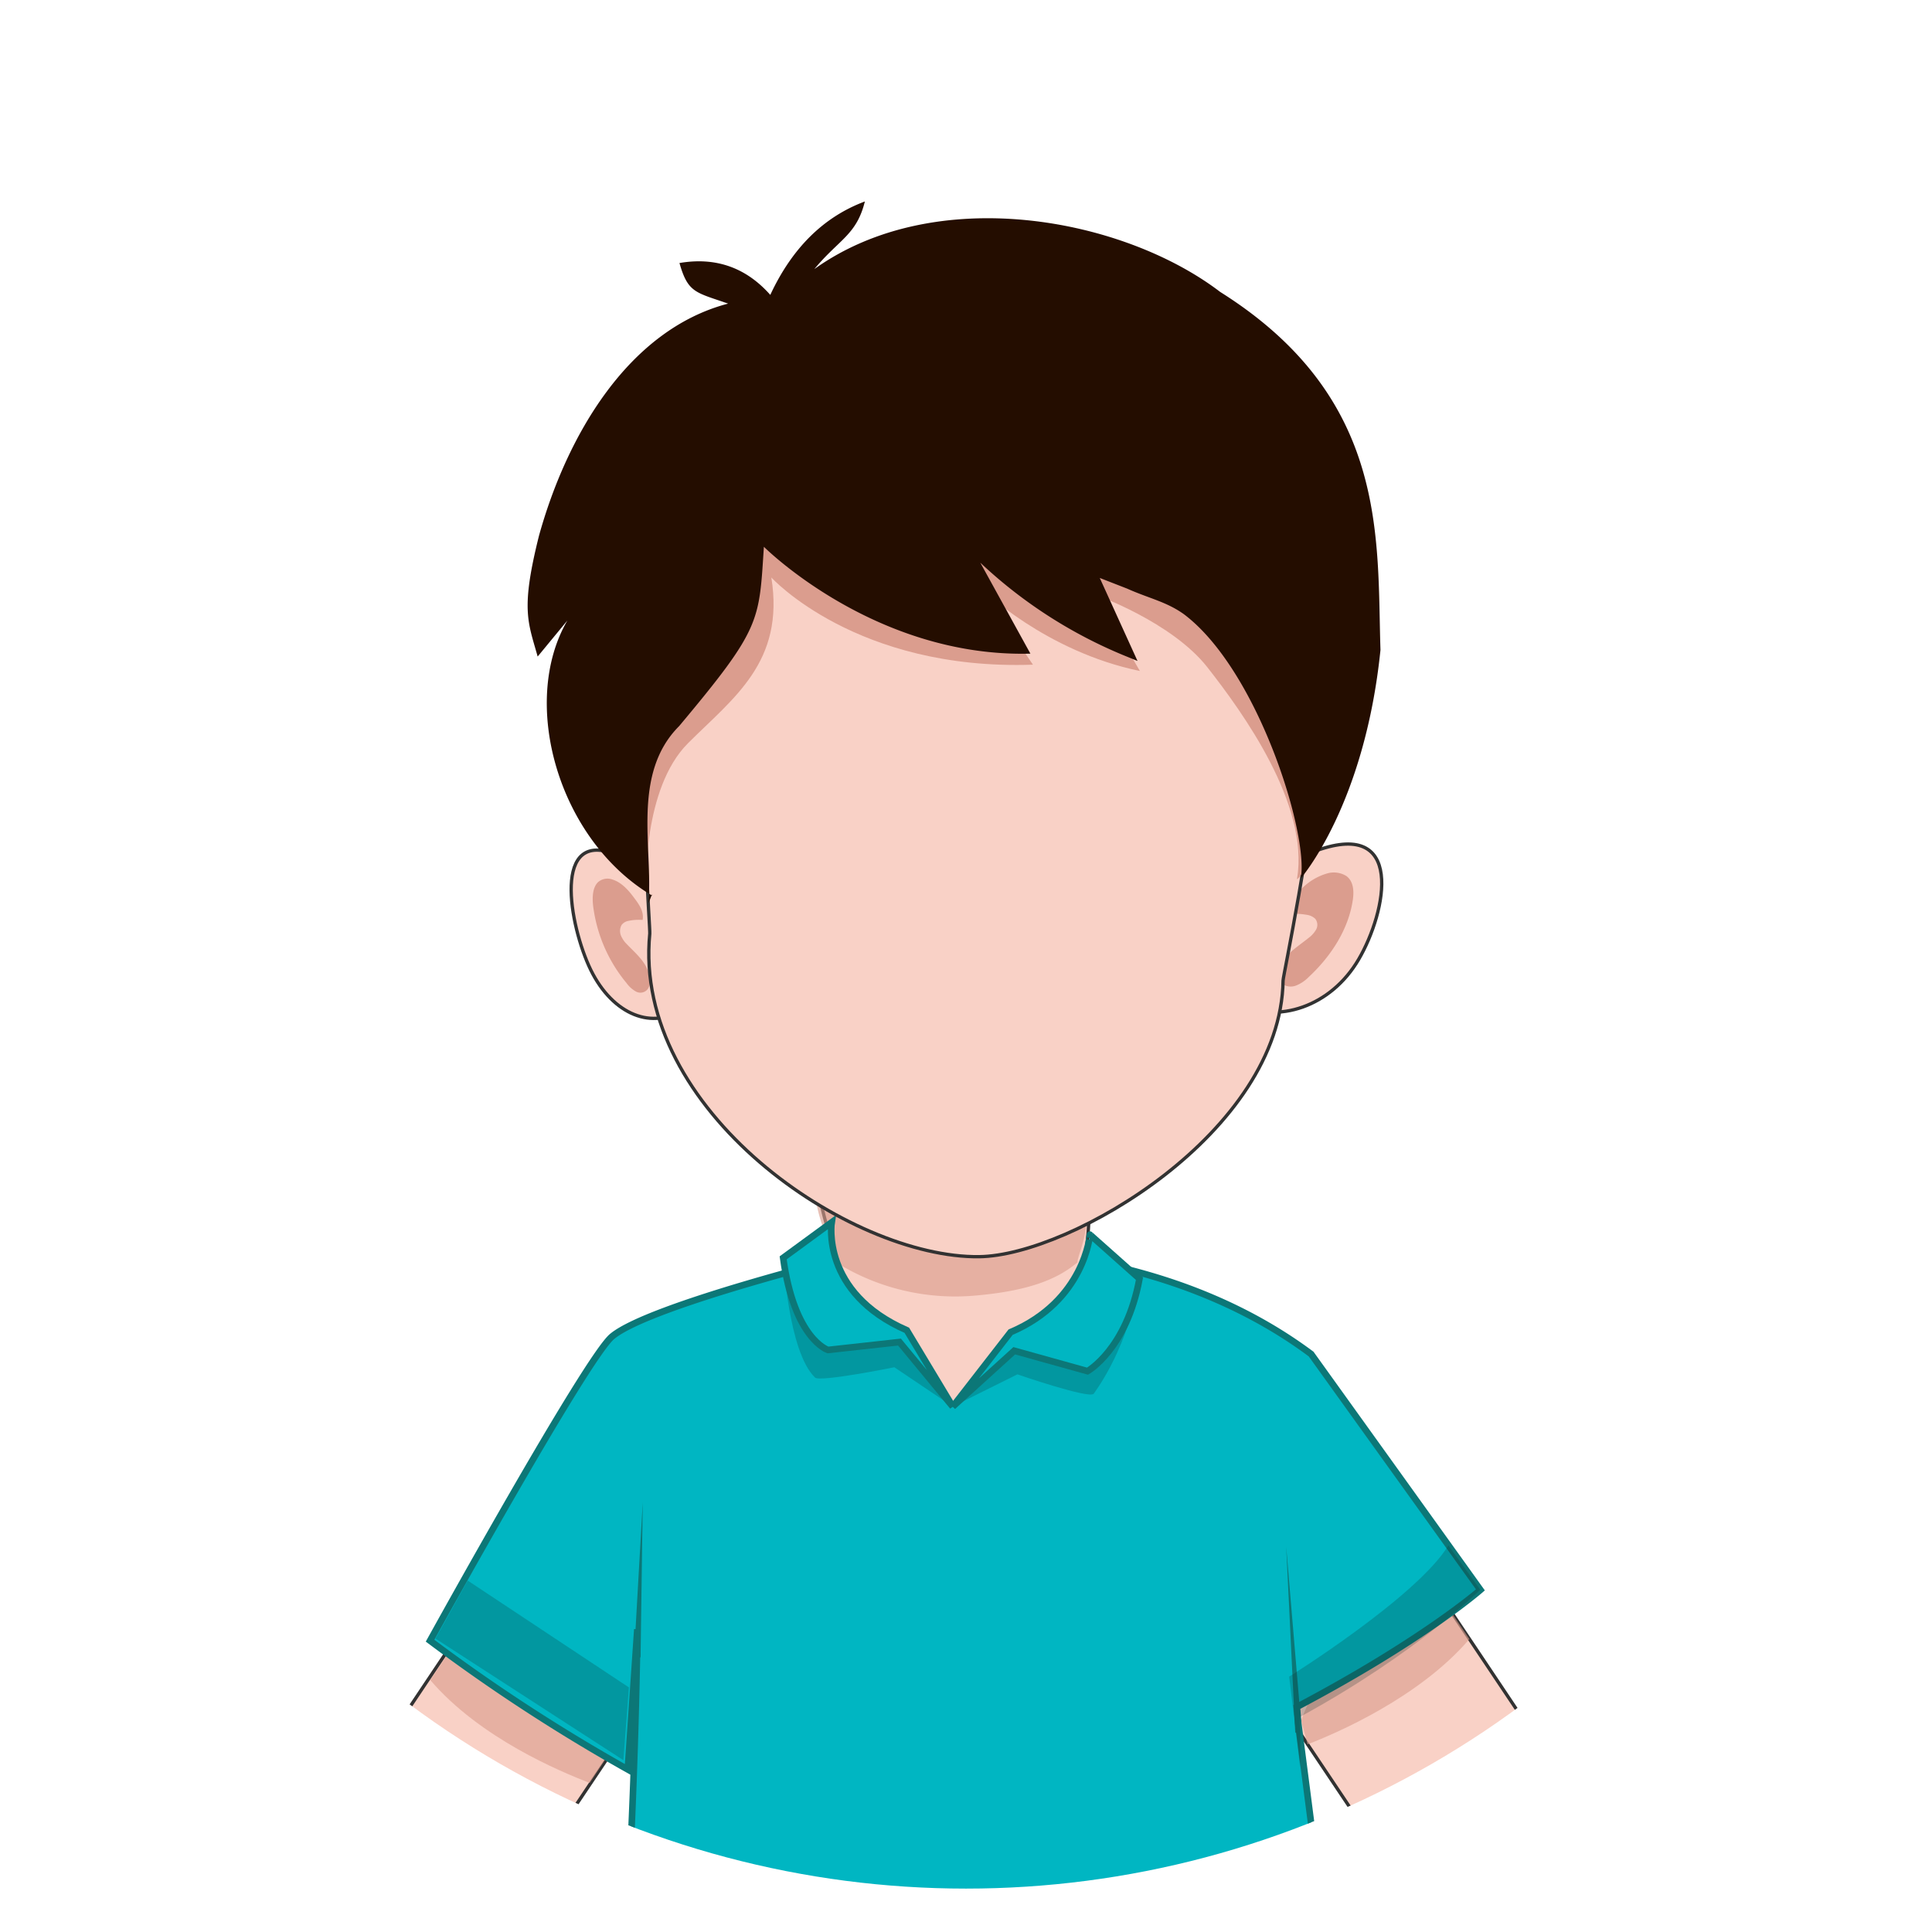 <svg id="f4eb06b9-f880-47a8-8e00-3068e48c9013" data-name="Layer 1" xmlns="http://www.w3.org/2000/svg" xmlns:xlink="http://www.w3.org/1999/xlink" width="585" height="585" viewBox="0 0 585 585">
  <defs>
    <style>
      .e6a2664c-48b6-4b47-95bc-a78e2f53f481 {
        fill: none;
      }

      .f00e96be-885d-457a-b0ad-2bf1a9c263b0 {
        clip-path: url(#a53b452e-6c38-4a6c-9195-8839cff294f6);
      }

      .e1451efe-5303-44fa-b1dd-adbf6115e24f {
        clip-path: url(#b83c87db-f0bc-4e6e-a807-134da87fc83b);
      }

      .e2e019d7-afb0-47a1-8e70-17676611771e {
        fill: #f9d1c6;
        stroke: #323232;
      }

      .e2e019d7-afb0-47a1-8e70-17676611771e, .fcc9fd95-10ed-4b71-9155-1fd800b79472 {
        stroke-miterlimit: 10;
      }

      .a2ea4208-af89-4b2b-bb0b-d228ebcfb0ed, .ba8974c0-2666-4afc-96f1-f44322fd89fc {
        fill: #db9d8e;
      }

      .a2ea4208-af89-4b2b-bb0b-d228ebcfb0ed {
        opacity: 0.63;
      }

      .f4f01281-3652-4762-beb8-049f8e580597, .fcc9fd95-10ed-4b71-9155-1fd800b79472 {
        fill: #00b6c2;
      }

      .fcc9fd95-10ed-4b71-9155-1fd800b79472 {
        stroke: #0c7777;
        stroke-width: 2px;
      }

      .b82c33a3-714e-494d-ad63-e77bd767cd70 {
        fill: #0a2c2d;
        opacity: 0.22;
      }

      .fb4e0419-b32c-432b-9381-a8ac8384ac9e {
        fill: #0c7777;
      }

      .b1bad48b-e900-42bf-a626-77d007c6641a {
        fill: #240d00;
        fill-rule: evenodd;
      }
    </style>
    <clipPath id="a53b452e-6c38-4a6c-9195-8839cff294f6">
      <circle class="e6a2664c-48b6-4b47-95bc-a78e2f53f481" cx="292.5" cy="292.5" r="285.12"/>
    </clipPath>
    <clipPath id="b83c87db-f0bc-4e6e-a807-134da87fc83b">
      <circle class="e6a2664c-48b6-4b47-95bc-a78e2f53f481" cx="292.5" cy="289.62" r="282.24"/>
    </clipPath>
  </defs>
  <g class="f00e96be-885d-457a-b0ad-2bf1a9c263b0">
    <circle class="e6a2664c-48b6-4b47-95bc-a78e2f53f481" cx="292.5" cy="292.5" r="285.12"/>
    <g class="e1451efe-5303-44fa-b1dd-adbf6115e24f">
      <g>
        <path class="e2e019d7-afb0-47a1-8e70-17676611771e" d="M536.58,705l-2.21,11.21-22-6.23a79.86,79.86,0,0,0-11-25l-9.59,19.16s-12.78,2.2-4.62-29.94L490.71,656s-45.94-46.81-67.41-87l-27.36-40.82-5-7.51s11.66-28.73,46.15-36.08l7.86,11.72,21,31.36S496.31,578,525.7,655.27C525.7,655.27,534,690.66,536.58,705Z"/>
        <path class="a2ea4208-af89-4b2b-bb0b-d228ebcfb0ed" d="M444.92,496.31c-15.05,17.6-40,28.4-49,31.87L394,521s8.54-29,43-36.39Z"/>
      </g>
      <g>
        <path class="e2e019d7-afb0-47a1-8e70-17676611771e" d="M48.42,701.62l2.21,11.21,22-6.23a79.76,79.76,0,0,1,11-25l9.59,19.16s12.78,2.2,4.62-30l-3.59-18.17s45.94-46.82,67.41-87l27.36-40.82,5-7.5s-11.66-28.74-46.15-36.09L140.08,493l-21,31.37S88.69,574.61,59.3,651.92C59.3,651.92,51,687.31,48.42,701.62Z"/>
        <path class="a2ea4208-af89-4b2b-bb0b-d228ebcfb0ed" d="M130.29,508.71c15.05,17.61,39.3,27.68,48.26,31.15l5-7.5s-10.94-28-45.43-35.37Z"/>
      </g>
      <path class="fcc9fd95-10ed-4b71-9155-1fd800b79472" d="M393.1,521.82l18.59,144s-109.75,53.37-231.3,3c0,0,3.42-14.87,4-19.79,7.79-71.45,8.59-155.69,8.59-155.69l-2.88,42.45a541.26,541.26,0,0,1-59.88-39s47.25-85.54,55.12-92.11c11.53-9.63,74.45-25,74.45-25S339.28,367,397,410l41.64,58,9.62,13.41s-17.3,15.23-55.59,35.45Z"/>
      <g>
        <path class="e2e019d7-afb0-47a1-8e70-17676611771e" d="M328.92,381.27s-11,27.19-28.7,30.1c-1.71.28-9.22,13.82-11,13.59-5.76-.7-10.54-15.6-12-16.65-16.12-11.91-24-16.52-24.62-26.41-.12-1.82-.14-2.86-.14-2.86-.29-3.81-8.21-22.22-3.23-30.31,4.16-6.75,25.25-.69,25.25-.69l43-.55c.14,3.91,8.35,6.27,11.11,13.58,2.58,6.86-.29,18.76.23,20A2,2,0,0,0,328.92,381.27Z"/>
        <path class="a2ea4208-af89-4b2b-bb0b-d228ebcfb0ed" d="M326.31,382.22c-5,4.08-12.53,8.51-31.21,10.09a68.15,68.15,0,0,1-42.49-10.41c-.12-1.82-.14-2.86-.14-2.86-1-1.59-9-17.69-4-25.78,17.1-6.93,56.87-3.7,56.87-3.7l22.86,15.53C330.76,372,325.79,381,326.31,382.22Z"/>
        <path class="b82c33a3-714e-494d-ad63-e77bd767cd70" d="M288.47,425.89l19.59-9.74S330,423.72,331.19,422C342.67,405.88,345,387.19,345,387.19l-41.57,20.17Z"/>
        <path class="fcc9fd95-10ed-4b71-9155-1fd800b79472" d="M306,403.38l-17.48,22.51L307.11,409l22.18,6.18s11.8-6.6,15.74-28l-15-13.34S328.5,393.84,306,403.38Z"/>
        <path class="b82c33a3-714e-494d-ad63-e77bd767cd70" d="M288.47,425.89,270.8,414s-22.53,4.56-24,3.13c-8.13-7.74-9.63-36.22-9.63-36.22l37.64,23.75Z"/>
        <path class="fcc9fd95-10ed-4b71-9155-1fd800b79472" d="M274.58,402.8l13.89,23.09-16.11-19.52-21.65,2.39s-10.21-3.18-13.57-27.89l14.68-10.75S248.46,391.39,274.58,402.8Z"/>
      </g>
      <g>
        <line class="f4f01281-3652-4762-beb8-049f8e580597" x1="192.96" y1="501.79" x2="194.62" y2="454.89"/>
        <polygon class="fb4e0419-b32c-432b-9381-a8ac8384ac9e" points="191.96 501.75 194.62 454.89 193.96 501.82 191.96 501.75"/>
      </g>
      <g>
        <line class="f4f01281-3652-4762-beb8-049f8e580597" x1="393.19" y1="524.61" x2="389.45" y2="468.3"/>
        <polygon class="fb4e0419-b32c-432b-9381-a8ac8384ac9e" points="392.19 524.67 389.45 468.3 394.19 524.54 392.19 524.67"/>
      </g>
      <g>
        <path class="e2e019d7-afb0-47a1-8e70-17676611771e" d="M411.39,290.5C403,304.82,386.94,310.13,374.58,304s-7.18-14.1,1.23-28.42S384.47,263,397.44,258C425.84,247,419.8,276.18,411.39,290.5Z"/>
        <path class="ba8974c0-2666-4afc-96f1-f44322fd89fc" d="M401.79,264.49a7.2,7.2,0,0,1,5.92.79c2.15,1.62,2.29,4.58,1.93,7.11-1.28,8.9-6.5,17.06-13.36,23.44a11.22,11.22,0,0,1-3.79,2.57,4.61,4.61,0,0,1-4.46-.6c-1.28-1.14-1.3-3.05-.76-4.61,1.39-4,5.52-6.42,8.92-9.16a8.35,8.35,0,0,0,2.34-2.59,3,3,0,0,0-.26-3.22,4.66,4.66,0,0,0-2.53-1.21,26.11,26.11,0,0,0-5.86-.31c-.68-2.72,1.86-5.14,3.64-6.95A17.83,17.83,0,0,1,401.79,264.49Z"/>
      </g>
      <g>
        <path class="e2e019d7-afb0-47a1-8e70-17676611771e" d="M178.26,292.36c6.38,14.32,18.56,19.63,27.94,13.48s5.45-14.1-.94-28.42-6.57-12.61-16.41-17.6C167.29,248.88,171.87,278,178.26,292.36Z"/>
        <path class="ba8974c0-2666-4afc-96f1-f44322fd89fc" d="M185.54,266.35a4.36,4.36,0,0,0-4.49.79c-1.63,1.62-1.74,4.58-1.46,7.11a45.38,45.38,0,0,0,10.14,23.44,8.76,8.76,0,0,0,2.88,2.57,2.82,2.82,0,0,0,3.38-.6c1-1.14,1-3.05.57-4.61-1.05-4-4.18-6.43-6.76-9.16a8,8,0,0,1-1.78-2.6,3.71,3.71,0,0,1,.2-3.21,3.25,3.25,0,0,1,1.92-1.21,15.1,15.1,0,0,1,4.44-.31c.53-2.72-1.4-5.14-2.76-6.95C190.1,269.3,188.08,267.17,185.54,266.35Z"/>
      </g>
      <path class="e2e019d7-afb0-47a1-8e70-17676611771e" d="M399.21,225.6c3.47-59.68-27.31-100.15-95.12-102.49-65.81-2.28-105.25,30.51-108.72,90.19-1.61,27.58,1.53,67.91,1.38,69.4-5.24,53.49,60.65,98.32,99.76,97.82,27.78-.36,91.3-37.79,92-83.63C388.53,295.39,397.6,253.19,399.21,225.6Z"/>
      <path class="ba8974c0-2666-4afc-96f1-f44322fd89fc" d="M233.56,174.86s25.66,28.26,79.21,26.4l-15.62-23s19.34,19,48,24.91l-13.39-23.05s23.05,8.18,33.84,21.94,30.88,41.56,27.14,64c-.37,2.23,18.23-24.17,12.65-49.09s-43.14-86.64-43.14-86.64L281.54,115l-52.07,3-24.91,5.57L193.4,138.79l7.07,53.92S182.25,229.9,186,247s9.66,21.2,9.66,21.2-1.11-29.38,12.65-43.14S237.66,200.52,233.56,174.86Z"/>
      <path class="b82c33a3-714e-494d-ad63-e77bd767cd70" d="M393.7,519.83l0,15.47-3.35-27.62s38.78-24.21,48.22-39.74l9.62,13.41S429.2,500.46,393.7,519.83Z"/>
      <path class="b1bad48b-e900-42bf-a626-77d007c6641a" d="M358.51,186c-5.34-3.83-10.6-4.8-17.24-7.78L333,175l11.43,25.13-3.66-1.49a142.82,142.82,0,0,1-43.94-28.26h0L312,197.92c-47.19,1.22-80.7-32.36-80.7-32.36-1.48,22.69-.74,24.55-25.66,54.3-14.5,14.5-7.86,37.33-9.29,53.18-.21,1.6,1.32-3.43,1.11-1.86-28.26-16.74-40.24-58.27-25.66-83.3l-9,10.92c-2.95-10.55-5.18-14.27.4-36.58,8.41-30.32,27-62.36,57.27-70.29-9.84-3.44-12.16-3.21-14.73-12.29q16.45-2.81,27.5,9.65Q243.15,68,261.88,61c-2.52,10.18-7.82,11.45-15.3,20.48,36.66-26.22,93.34-15.62,122.88,6.91C420.62,120.57,416.9,163,418,196.8,413.18,244,393.84,266,393.84,266h0C396.44,253.33,381.2,203.12,358.51,186Z"/>
      <polygon class="b82c33a3-714e-494d-ad63-e77bd767cd70" points="141.62 478.59 190.43 510.94 188.75 532.97 131.86 496.16 141.62 478.59"/>
    </g>
  </g>
</svg>
